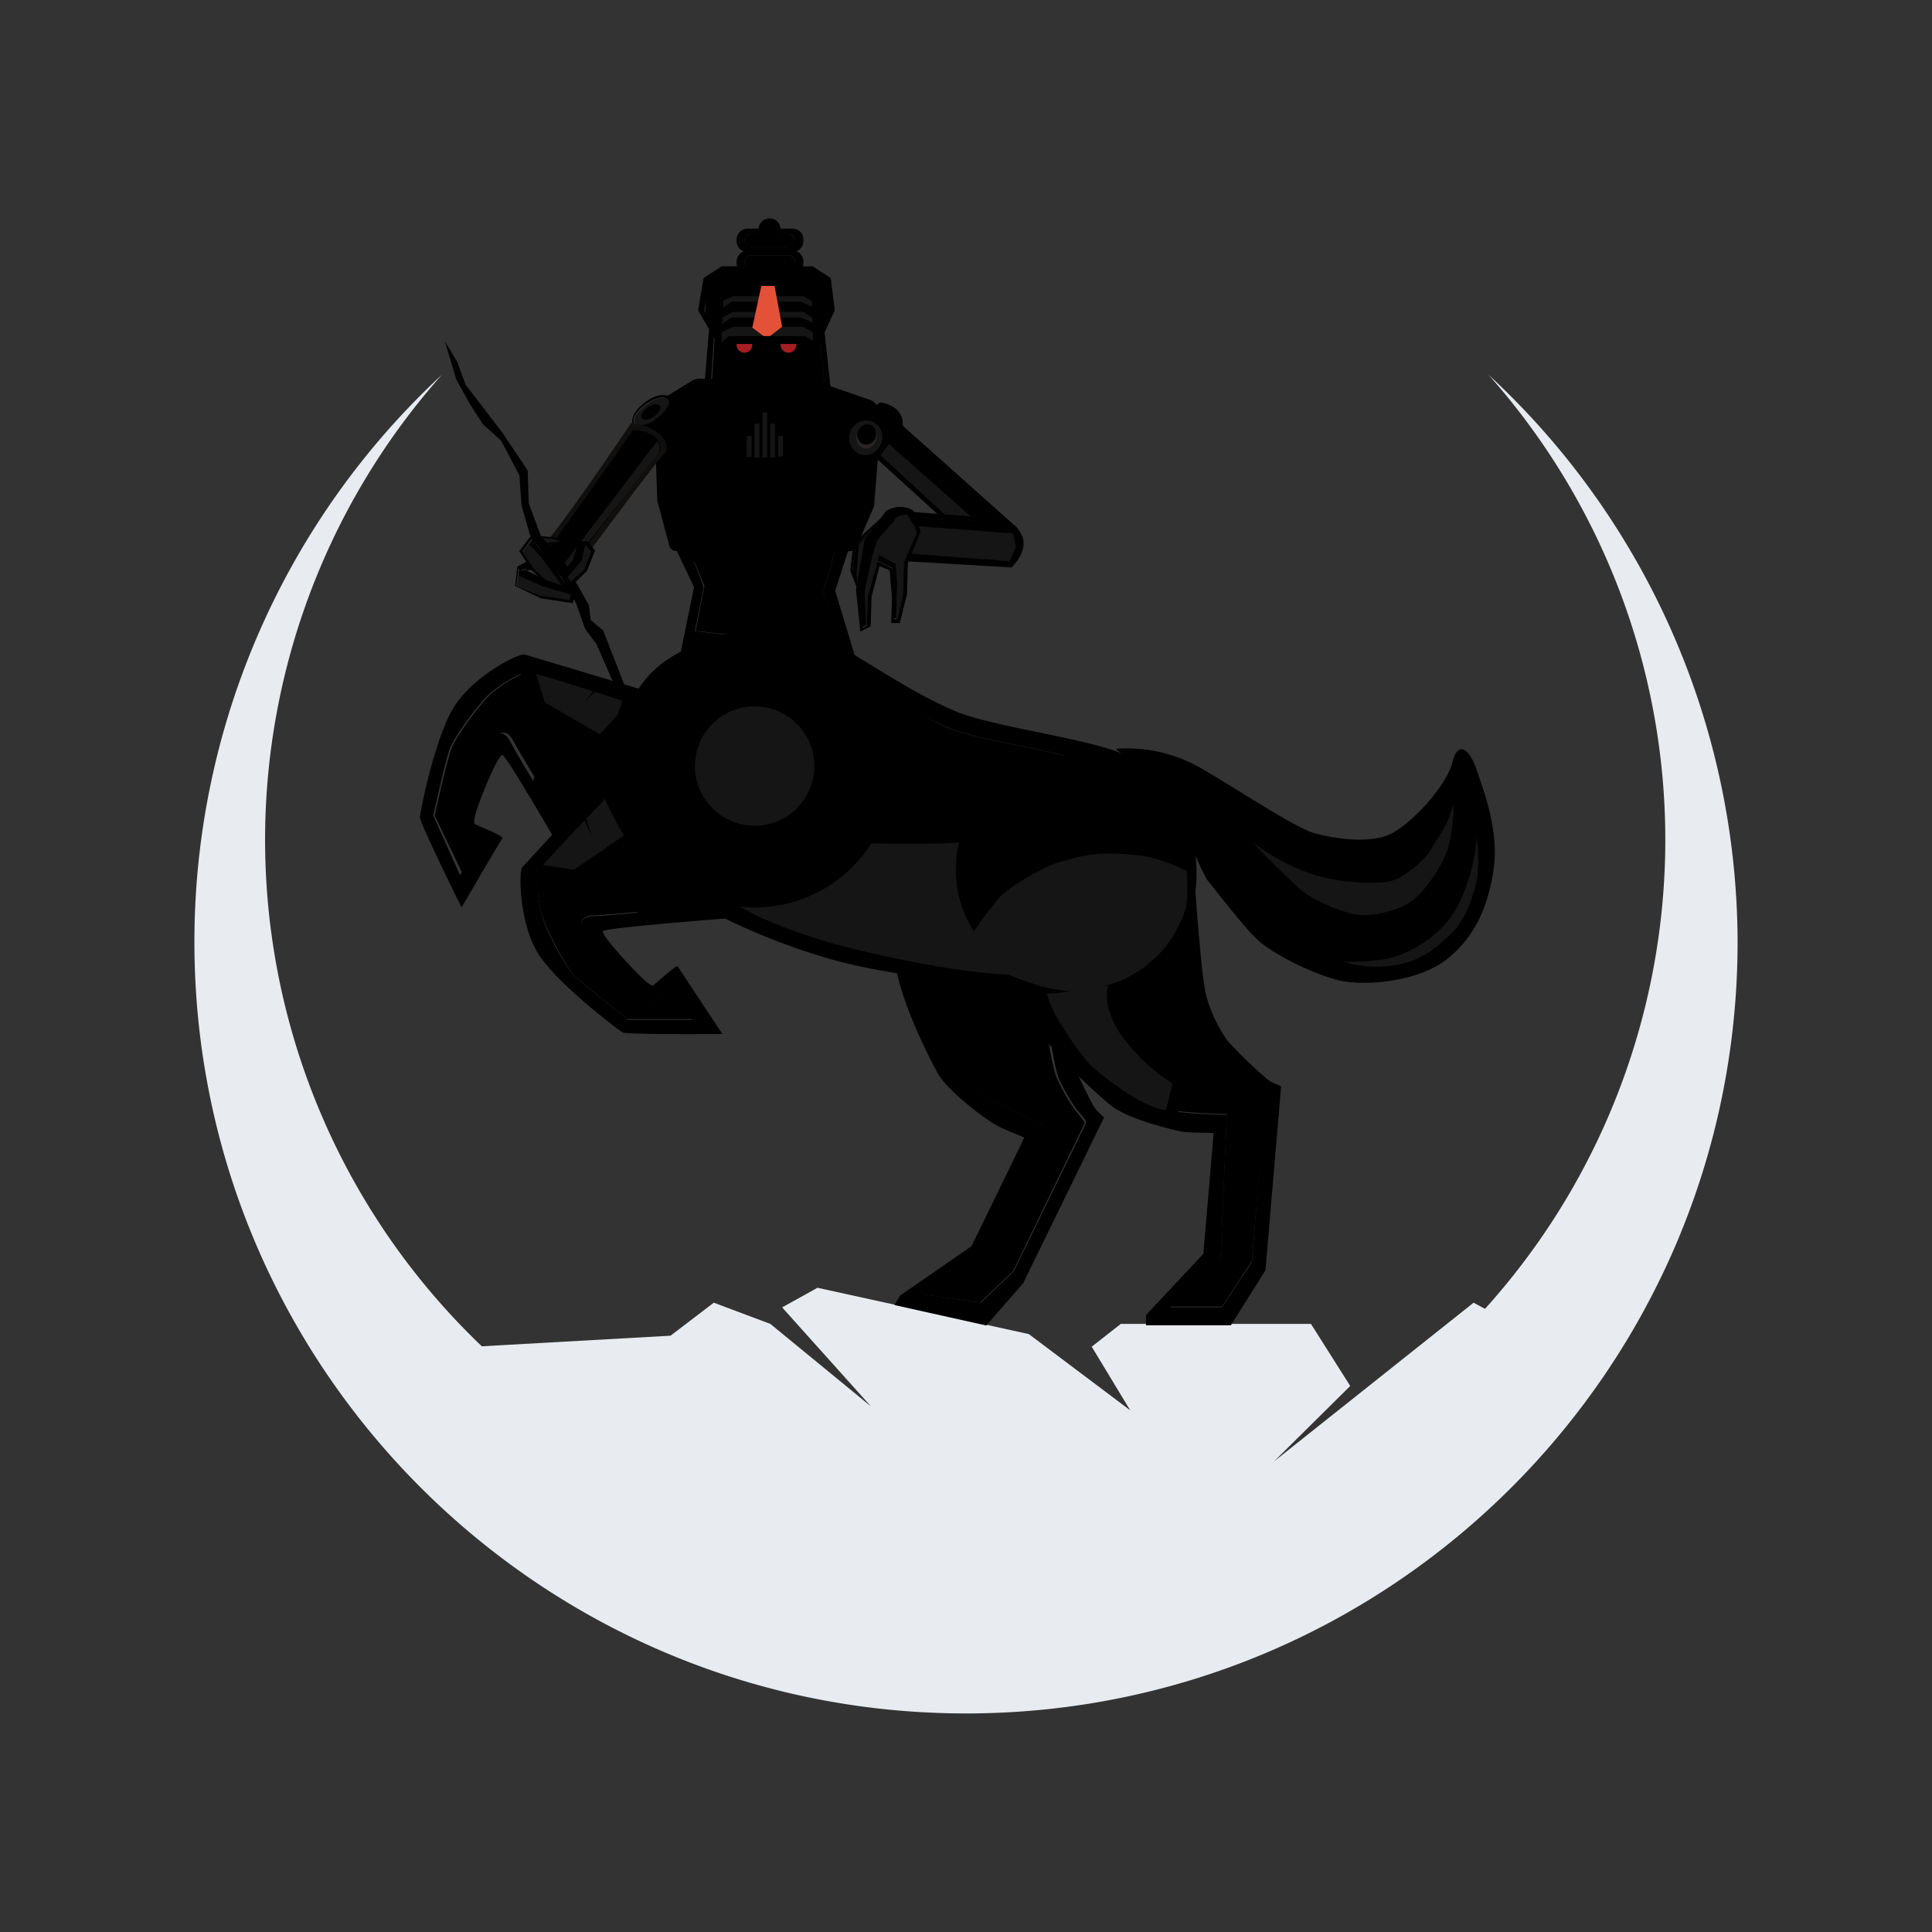 <svg id="Layer_1" data-name="Layer 1" xmlns="http://www.w3.org/2000/svg" viewBox="0 0 400 400"><rect x="0" y="0" width="400" height="400" fill="#333333" stroke="none"/><defs><style>.cls-1{fill:#e8ecf0;}.cls-2{fill:#151515;}.cls-3{fill:#282625;}.cls-4{fill:#100f0e;}.cls-5{fill:none;stroke:#151515;stroke-miterlimit:10;}.cls-6{fill:#e35139;}.cls-7{fill:#a51e22;}</style></defs><g id="Layer_3" data-name="Layer 3"><g id="LOGO"><g id="CIRCLE_MOON" data-name="CIRCLE MOON"><polygon class="cls-1" points="226.03 278.82 232.05 274.1 271.42 274.1 279.55 286.95 263.77 302.57 305.09 269.71 328.84 282.56 280.04 324.53 214.97 332.01 158.03 328.43 89.54 279.31 138.83 276.54 147.78 269.71 159.49 274.1 180.32 291.18 161.93 270.68 169.25 266.62 213.01 276.21 234 291.99 226.03 278.82"/><path class="cls-1" d="M308.18,77.59a144.95,144.95,0,1,1-216.69,0A160.1,160.1,0,0,0,40.25,195c0,88.17,71.58,159.75,159.75,159.75S359.75,283.21,359.75,195A160.35,160.35,0,0,0,308.18,77.59Z"/></g><g id="Centaur"><g id="Body"><path d="M136.53,91.09l.72,10.73a2.36,2.36,0,0,0,.14,1l2,6.83a1.56,1.56,0,0,0,2.59,1c4.17-3.42,14.25-12,17-12,2.59,0,11.66,9.11,15.4,12.53a1.84,1.84,0,0,0,2.88-.65l2.88-6.67a2.68,2.68,0,0,0,.29-1.47V86.7c0-1-1.15-2.12-1.87-2.61l-8.64-2.93a2.23,2.23,0,0,0-1-.16l-22.75-.65a1.56,1.56,0,0,0-1.15.33l-7.2,4.06a2.9,2.9,0,0,0-1.44,2.44Z"/><polygon points="136.09 93.85 139.95 98.73 148.11 96.78 154.78 96.29 171.84 96.62 176.59 98.73 181.78 94.02 181.04 102.15 177.63 110.45 176.59 112.4 173.18 109.63 159.83 99.55 156.86 99.55 139.95 112.72 138.47 110.94 136.69 102.8 136.09 93.85"/><path d="M147.32,91.25s.72,3.58,3.46,4.88a20.83,20.83,0,0,0,8.06,2.12c3.31,0,11.23-2.28,12.53-3.91.43-.49,1-3.9-.14-4.39a9.75,9.75,0,0,0-2.16,0c-3.46.32-20.16,2.28-21.75,1.3"/><path d="M180.15,82.79l-9.93-3.41a1.6,1.6,0,0,0-.87-.17l-24.62-.81a3.82,3.82,0,0,0-1.29.32l-6.34,3.91a3.25,3.25,0,0,0-1.44,2.76v6.19l.43,12a1,1,0,0,0,.15.65l2.3,8.63a1.47,1.47,0,0,0,2.45.81c4.17-3.74,14.54-13,17.56-13s12.53,9.27,16.28,13a1.58,1.58,0,0,0,2.59-.65l3.31-7.65a3.36,3.36,0,0,0,.29-1.14l1-12.68v-6A2.91,2.91,0,0,0,180.15,82.79Zm-.29,8.14v11.38a17.42,17.42,0,0,1-.57,2.61l-2,4.71a1.82,1.82,0,0,1-2.88.65c-3.74-3.41-12.81-11.71-15.55-11.71-2.59,0-12.52,7.81-16.7,11.23a1.56,1.56,0,0,1-2.59-1L137.82,103a2.34,2.34,0,0,1-.14-1l-.58-11.23-.29-4.06c0-1.14,1.88-2.28,2.74-2.77l5.18-2.77a3.91,3.91,0,0,1,1.44-.32l23,.65c.29,0,.72.16,1,.16l8.92,3.58c.87.33.58,1.14.58,2.12Z"/><polygon points="142.63 113.54 145.84 121.35 144.01 130.62 174.44 134.03 170.47 122.65 173.37 112.24 158.84 101.34 142.63 113.54"/><path d="M141.56,113.37l1.83,3.26s14.38-13.83,15.45-13c1.07,1,14.53,10.9,14.53,11.39s1.23-3.09,1.23-3.09-12.39-11.71-15.45-11.39C156.24,101,141.56,113.37,141.56,113.37Z"/><path d="M177.2,136.47l-4.28-14.15,3.67-11.39-17.75-13-19.42,14.64,4.28,9-2.91,14.13Zm-34.57-22.93,16.21-12,14.53,10.74-2.9,10.41,3.82,11.55-30.44-3.58,1.84-9.11Z"/></g><g id="Horse_body" data-name="Horse body"><g id="Leg_Back_2" data-name="Leg Back 2"><path id="Leg_Back_Color" data-name="Leg Back Color" d="M191.22,188s-1.31,8.79-.82,12.69,2.12,10.41,3.26,12.69c1.13,2.44,6,10.41,9.59,13s12.69,6.35,12.69,6.35l-12.52,27-13.18,8.14,12.69,1.79,6.83-6.51s14.64-30.26,14.8-30.58-1.95-2.61-2.44-3.42a38.57,38.57,0,0,1-3.41-6.18c-.82-2.28-2.44-9.92-1.79-13.34.49-3.42,5.53-19.52,7-23.26C225.54,182.67,191.22,188,191.22,188Z"/><path id="Dark_Shadow" data-name="Dark Shadow" d="M188.61,194.88a70.62,70.62,0,0,0,1.63,8.13l.65,1.63s7.81,4.06,13.83,4.23,13.17-2.77,14.48-3.42c.81-1.95,4.39-14.15,4.39-14.15S214.15,198.13,188.61,194.88Z"/><path id="Leg_Back_Stroke" data-name="Leg Back Stroke" d="M226.52,229.2a89.08,89.08,0,0,1-4.88-10.41,31,31,0,0,1-.82-9.6,73.33,73.33,0,0,1,2.93-11.87c1.3-4.88,4.88-16.43,4.88-16.43l-41.16,3.25s-.16,1.63-2.11,9.6,6.67,24.56,8.78,28.47c2.28,3.9,9.44,9.11,11.55,10.41s6.35,2.76,6.35,2.92S201.14,258,201.14,258l-14.8,10.25-1.14,1.95,19,4.23,7.65-8.78,16.75-34.32A11,11,0,0,1,226.52,229.2Zm-16.6,34-6.83,6.51-12.36-1.79,12.85-8.14,12.52-27s-9.1-3.74-12.68-6.35-8.46-10.57-9.6-13a57.38,57.38,0,0,1-3.26-12.69c-.48-3.9.82-12.69.82-12.69s34.32-5.37,32.86-1.79-6.51,19.69-7,23.27c-.48,3.41,1.14,11.06,1.79,13.34a39.39,39.39,0,0,0,3.42,6.18c.49.81,2.6,2.93,2.44,3.41C224.56,233.1,209.92,263.2,209.92,263.2Z"/></g><g id="Leg_Back_1" data-name="Leg Back 1"><path id="Leg_Back_Color-2" data-name="Leg Back Color" d="M214.64,197.8s2,8.63,3.91,12.2c1.95,3.42,5.69,8.95,7.64,10.74s9.44,7.65,13.67,8.62c4.39,1.14,14.15,1.3,14.15,1.3l-1.3,29.77L242.3,270.52H253l6.18-9.44S262,227.57,262,227.25s-2.77-1.79-3.42-2.44a67.19,67.19,0,0,1-5.36-4.56c-1.63-1.79-5.86-8.46-6.51-11.87-.82-3.42-1.79-20.34-1.79-24.24S214.64,197.8,214.64,197.8Z"/><path id="Dark_Shadow-2" data-name="Dark Shadow" d="M214.64,205.12a80.79,80.79,0,0,0,4.39,7l1.14,1.3s8.79,1,14.48-1,11.22-7.32,12.2-8.45c0-2.12-1-14.81-1-14.81S239.69,198.94,214.64,205.12Z"/><polygon id="Color" class="cls-2" points="215.94 205.78 229.61 205.12 239.37 220.74 243.27 223.51 241.16 230.5 231.88 226.76 218.87 213.42 215.94 205.78"/><polygon id="Color_Shadow" data-name="Color Shadow" class="cls-2" points="215.45 206.1 218.71 213.75 233.02 212.61 230.26 203.99 215.45 206.1"/><path id="Leg_Stroke" data-name="Leg Stroke" d="M232.05,204.64s.65,4.55,2.6,7.15a69.14,69.14,0,0,0,6.51,6.84c1.14,1,4.55,3.25,4.55,3.25l-2.44,11.71-2.6-.81,2.11-8.46a37.91,37.91,0,0,1-6.34-5c-2.44-2.61-6.18-6.18-7.16-11.72C228.47,201.55,231.88,204,232.05,204.64Z"/><path id="Leg_Back_Stroke-2" data-name="Leg Back Stroke" d="M262.47,223.51a92.37,92.37,0,0,1-8.3-8,30.56,30.56,0,0,1-4.23-8.63c-.81-2.76-1.14-7.15-1.63-12.2s-1.3-17.08-1.3-17.08l-37.25,17.9s.33,1.62,1.46,9.76,15,20.49,18.55,23.42c3.42,2.93,12.2,5,14.48,5.53,2.44.49,7,.17,7,.49s-2.11,24.89-2.11,24.89l-11.88,12.69v2.11h17.57L262,263,265.23,225C265.23,224.65,263.61,224.48,262.47,223.51Zm-3.26,37.74L253,270.68H242.3l10.41-10.08,1.3-29.77s-9.92-.17-14.15-1.3c-4.4-1.14-11.72-6.84-13.67-8.63s-5.69-7.15-7.64-10.73c-2-3.42-3.91-12.2-3.91-12.2s30.1-17.41,30.1-13.51,1.13,20.83,1.79,24.24c.81,3.42,5,9.93,6.5,11.88a34.41,34.41,0,0,0,5.37,4.55c.81.49,3.42,2,3.42,2.44S259.21,261.25,259.21,261.25Z"/></g><g id="Front_Leg_1" data-name="Front Leg 1"><path id="Front_Leg_1_Color" data-name="Front Leg 1 Color" d="M127.77,144.61s-17.24-5.53-18.22-5.53-4.72,1.95-7.32,4.06-7.81,9.28-8.78,11.88S90,168.85,90,168.85l5.86,12.2,4.06-6.83-5.69-2.44s7.16-17.41,7.65-18.55,2.76-2.93,4.39.16,13.5,22.45,13.5,22.45l3.09-11.71,6.67-19.2Z"/><polygon id="Color-2" data-name="Color" class="cls-2" points="109.88 137.94 112.32 146.07 126.31 153.72 131.68 145.42 109.88 137.94"/><path id="Dark_Shadow-3" data-name="Dark Shadow" d="M124,141.84s-12.36,13.34-13.83,20.66c1.79,3.58,9.76,13.83,9.76,13.83l12.69-29.93Z"/><polygon id="Color_Shadow-2" data-name="Color Shadow" class="cls-2" points="124.03 142.49 116.71 149.16 123.38 152.91 131.03 144.61 124.03 142.49"/><polygon id="Stroke" points="125.66 152.91 112.81 145.42 110.53 138.1 107.6 138.75 109.39 146.89 124.19 156.16 125.66 152.91"/><path id="Front_Left_stroke" data-name="Front Left stroke" d="M98.33,170.64c-.49-.33.32-2.93.81-4.23.49-1.47,3.9-10.09,4.88-10.09s17.57,29.12,17.57,29.12l10.9-42.78s-22.78-6.84-23.91-7.16-10.9,4.55-14.81,11.22-6.83,21.64-6.83,22.45c-.16,1,8.62,18.71,8.62,18.71s8.14-14,8.46-14.31C104.35,173.08,99,171,98.33,170.64Zm-8.62-1.79s2.44-11.23,3.41-13.83,6.18-9.76,8.79-11.88,6.34-4.06,7.32-4.06,18.22,5.53,18.22,5.53l1.46.49-6.67,19.19L119.15,176s-11.88-19.2-13.5-22.45-3.91-1.31-4.39-.17-7.65,18.55-7.65,18.55l5.69,2.44-4.06,6.83Z"/></g><g id="Front_Leg_1-2" data-name="Front Leg 1"><path id="Front_Leg_1_Color-2" data-name="Front Leg 1 Color" d="M124.52,166.24s-12.53,13.18-13,14c-.48,1-.32,5.21.49,8.46s4.88,11.07,6.83,13.18c2,1.95,11.07,9.11,11.07,9.11h13.5L139,204.31l-4.72,4.07s-12.53-14-13.34-15-1.46-3.9,2.11-3.9,26-2.44,26-2.44L140,179.26l-14.31-14.32Z"/><polygon id="Color-3" data-name="Color" class="cls-2" points="110.85 179.42 119.15 180.72 132.16 171.45 127.12 162.99 110.85 179.42"/><path id="Dark_Shadow_1" data-name="Dark Shadow 1" d="M120.45,168.36S127,185.28,133,189.83c4.06,0,16.75-2.76,16.75-2.76l-21.47-24.4Z"/><polygon id="Color_Shadow-3" data-name="Color Shadow" class="cls-2" points="121.1 168.69 124.03 178.12 130.21 173.89 125.98 163.32 121.1 168.69"/><polygon id="Stroke-2" data-name="Stroke" points="131.19 171.61 118.83 180.07 111.34 178.93 110.69 181.86 118.66 183.81 133.47 174.54 131.19 171.61"/><path id="Front_Left_stroke-2" data-name="Front Left stroke" d="M135.25,204c-.48.32-2.44-1.63-3.41-2.61s-7.48-7.81-7-8.62,33.84-3.25,33.84-3.25L125,161.2s-16.11,17.57-16.92,18.38c-.65.82-.65,11.88,3.58,18.22s16.43,15.46,17.24,15.95,20.66.32,20.66.32l-9.27-14C140,199.76,135.74,203.66,135.25,204Zm-5.36,7s-9.11-7.16-11.07-9.11S112.64,192,112,188.69a23.19,23.19,0,0,1-.49-8.46c.49-1,13-14,13-14l1-1.13,14.32,14.31,9.11,7.81s-22.61,2.44-26,2.44-2.93,2.93-2.11,3.9,13.34,15,13.34,15l4.71-4.07,4.4,6.67H129.89Z"/></g><g id="Body-2" data-name="Body"><path id="Body-3" data-name="Body" d="M210.9,201.87c-10.74-.16-24.73-3.09-35.46-5.69-10.42-2.61-22.78-7.49-31.24-13.34-4.23-2.93-7.32-5.05-12.69-12.37a19.37,19.37,0,0,1-3.09-16.91l3.09-9.11c3.74-10.58,23.27-16.27,33.84-12.53,9.27,4.88,22,15,30.75,18.71,6,2.6,21.63,4.55,28.79,7.16,1.3.48,10.57,2.44,15.78,8.78,3.74,4.72,5.2,13,4.23,18.06-.33,2-4.23,8.62-6.51,10.57C235.3,197.64,224.24,201.87,210.9,201.87Z"/><path id="Body_Light_Shadow" data-name="Body Light Shadow" class="cls-2" d="M161.45,174.05s34,1.47,39.69,0,13.66.17,19.19,4.07c5.54,3.74,5,22.77,0,23.26s-12.68,2.28-26.19-.65-30.9-6.51-36.11-9.92S150.71,171.78,161.45,174.05Z"/><path id="Body_Dark_Shadow" data-name="Body Dark Shadow" class="cls-2" d="M161,180.07s12.85,7,17.57,8.46a67.82,67.82,0,0,0,21.8,2.28c7.15-.65,11.38,2.28,11.38,2.28s.82,9.27-2.27,9.11c-3.26-.17-30.59-4.07-30.59-4.07l-18.06-6.35-9.27-4.88C151.69,186.9,156.57,177.79,161,180.07Z"/><path id="Body_Stroke" data-name="Body Stroke" d="M244.9,167.87a23.87,23.87,0,0,0-13.5-12.2c-8.3-3.09-26.52-5.37-33.68-8.46-10.25-4.39-18.87-10.9-29.6-16.75-12.37-4.4-34.49,6.5-36.61,13.66l-4.71,6c0,.16,0,.16-.17.33-2.11,8.13-3.41,10.89-.81,16.26,4.07,8.62,9.92,15.46,11.39,16.27a134.82,134.82,0,0,0,36.6,16.11c12.36,3.09,29.77,5.2,42.3,4.55,14.8-.81,25.54-6.51,28.46-11.06a16.24,16.24,0,0,0,2.77-6.83A31.22,31.22,0,0,0,244.9,167.87Zm.16,16.76c-.32,2-4.23,8.62-6.51,10.57-3.25,2.6-14.31,6.83-27.49,6.67-10.73-.16-24.72-3.09-35.46-5.69-10.41-2.61-22.78-7.49-31.24-13.34-4.22-2.93-7.32-5.05-12.68-12.37a19.37,19.37,0,0,1-3.09-16.91l6.18-8.79c3.74-10.57,20.82-13.83,31.39-9.92,9.28,4.88,21.48,12,30.1,15.78,6,2.6,21.63,4.55,28.79,7.16,1.3.48,10.58,2.44,15.78,8.78C244.57,171.12,246,179.58,245.06,184.63Z"/></g><g id="Front_Disc" data-name="Front Disc"><circle id="Front_Large_Disc_Color" data-name="Front Large Disc Color" cx="156.24" cy="159.25" r="28.63"/><circle id="Front_Small_Disc_Color" data-name="Front Small Disc Color" class="cls-2" cx="156.24" cy="158.6" r="12.36"/></g><g id="Back_Disc" data-name="Back Disc"><circle id="Back_Large_Disc_Color" data-name="Back Large Disc Color" cx="221.64" cy="180.07" r="23.75"/><circle id="Back_Small_Disc" data-name="Back Small Disc" cx="221.64" cy="180.07" r="10.9"/><path id="Dark_Shadow-4" data-name="Dark Shadow" class="cls-2" d="M201.14,193.57a85.07,85.07,0,0,1,6-8c2-1.95,8.62-6.18,13-7.32s6.83-2.11,15.62-1.14a29.6,29.6,0,0,1,9.92,3.26,39,39,0,0,1,0,6.67c-.32,3.09-4.06,9.27-6.5,11.22a22.84,22.84,0,0,1-8.79,5.37c-3.42,1-5.37,2-8.95,1.63s-11.06-2.28-13.82-4.23A28.47,28.47,0,0,1,201.14,193.57Z"/><path id="White_Highlight" data-name="White Highlight" class="cls-2" d="M206.83,198.62s5.37,3.25,10.25,3.58a40.45,40.45,0,0,0,12-1.47c2.28-.81,7.48-3.74,8.95-5.53a32.77,32.77,0,0,0,4.06-5c.82-1.3,3.42-7.65,3.42-7.65a20.86,20.86,0,0,1-1,7.65,18.19,18.19,0,0,1-5.36,8,30.74,30.74,0,0,1-9.77,5.69,22.68,22.68,0,0,1-9.92,1A18.72,18.72,0,0,1,206.83,198.62Z"/></g><g id="Tail"><path d="M231.07,155.18a30.9,30.9,0,0,1,17.9,4.23c9.27,5.37,19.19,12.2,23.42,13.34s11.39,2.12,15.62,0,11.39-9.92,12.69-14.8c1.14-4.88,3.58-2.28,5,1.62,1.3,3.91,4.39,11.55,3.42,19.69s-3.58,14.64-9.6,19.36-17.57,5.85-23.43,4.06-12.69-5.36-15.61-8-9.6-11.38-10.42-12.36-4.06-8.62-5-10.41A40,40,0,0,0,231.07,155.18Z"/><path id="Tail_Stroke" data-name="Tail Stroke" d="M305.74,159.41c-1.3-3.9-3.74-6.5-5-1.62-1.14,4.88-8.46,12.68-12.69,14.8s-11.23,1.14-15.62,0c-4.23-1.14-14.31-8-23.42-13.34a30.9,30.9,0,0,0-17.9-4.23c9.11,6.18,13.18,15,14.15,16.59,1,1.79,4.23,9.44,5.05,10.41s7.32,9.76,10.41,12.37c2.93,2.6,9.6,6,15.62,8,5.85,1.95,17.56.65,23.42-4.07s8.62-11.22,9.6-19.36C310.13,171,307,163.32,305.74,159.41Zm-65.07,0a70.23,70.23,0,0,1,15.45,8.3,56.29,56.29,0,0,0,14.16,7.81,25.12,25.12,0,0,0,10.24,1.79,22,22,0,0,0,13-4.07c4.07-2.93,7.48-9.11,7.48-9.11a40,40,0,0,1,0,8,28.63,28.63,0,0,1-3.74,9.44c-1.79,2.92-5.86,7.64-11.87,8.13s-11.39,0-17.57-5.86-8.63-8.78-11.23-10.73-8-4.4-9.43-5.7A45.69,45.69,0,0,1,240.67,159.41Zm65.07,20.66c-1,4.23-3.25,11.71-8.13,15.29s-9.28,5.86-19.69,3.75-15-7.49-17.08-9.44-5.86-7.32-7.16-9.27a77,77,0,0,0-5.37-7.81,15.79,15.79,0,0,1,4.23,1.95c2.28,1.47,5.37,5,7,6.83s5.53,5.86,8,7.32a38,38,0,0,0,11.23,4.72c4.22.81,9.27,0,11.38-1.14s7.49-3.41,10.41-9.11c2.77-5.53,4.4-11.87,4.4-14S306.72,176,305.74,180.07Z"/><path id="Tail_Pink" data-name="Tail Pink" d="M240.67,159.41a70.23,70.23,0,0,1,15.45,8.3,56.29,56.29,0,0,0,14.16,7.81,25.12,25.12,0,0,0,10.24,1.79,22,22,0,0,0,13-4.07c4.07-2.93,7.48-9.11,7.48-9.11a40,40,0,0,1,0,8,28.63,28.63,0,0,1-3.74,9.44c-1.79,2.92-5.86,7.64-11.87,8.13-6.19.49-11.39,0-17.57-5.86s-8.63-8.78-11.23-10.73-8-4.4-9.43-5.7A40.42,40.42,0,0,1,240.67,159.41Z"/><path id="Tail_Pink_Shadow" data-name="Tail Pink Shadow" class="cls-2" d="M259.54,174.54a44.92,44.92,0,0,0,10.09,5.69c6.5,2.77,16.1,2.93,18.54,2.12,2.44-.65,6.83-4.23,8.13-6.51s2.44-3.9,3.26-5.53c.65-1.63,1.46-3.9,1.46-3.9s-.16,6.5-1.46,9.92-4.72,8.46-7.32,10.25-8.14,3.58-12.37,2.6c-4.23-1.14-8.78-3.25-11.22-5.53S261,176.33,259.54,174.54Z"/><path id="Tail_Grey" data-name="Tail Grey" d="M248.31,172.75a15.79,15.79,0,0,1,4.23,1.95c2.28,1.47,5.37,5.05,7,6.84s5.53,5.85,8,7.32,7,3.9,11.23,4.71,9.27,0,11.38-1.13,7.49-3.42,10.41-9.11,4.4-11.88,4.4-14,1.95,6.67,1,10.89-3.25,11.72-8.13,15.3c-5,3.58-9.27,5.85-19.69,3.74-10.41-2-15-7.49-17.08-9.44a88.8,88.8,0,0,1-7.15-9.27C252.54,178.61,250.59,175.68,248.31,172.75Z"/><path id="Tail_White_Highlight" data-name="Tail White Highlight" class="cls-2" d="M278.25,199.11a47.38,47.38,0,0,0,9.27-.66,24.37,24.37,0,0,0,11.71-7.15c3.26-3.58,4.56-8.46,5.37-11.07a40.4,40.4,0,0,0,1.14-7,39.24,39.24,0,0,1,.16,8.3c-.49,2.44-1.95,8.46-5.37,11.71s-6.18,5.53-11.22,6.51A23,23,0,0,1,278.25,199.11Z"/></g></g><g id="Lt_Hand" data-name="Lt Hand"><g id="Shoulder"><path d="M176.83,87.46l5.38-4.12s5.3.46,4.63,5.36c-1.11.84-5.15,5-5.15,5Z"/><path d="M180.47,86.72a4.24,4.24,0,1,0,2.47,5.2A4.13,4.13,0,0,0,180.47,86.72Zm-2.32,7.45a3.58,3.58,0,0,1-2.2-4.43,3.48,3.48,0,0,1,4.33-2.4,3.58,3.58,0,0,1-2.13,6.83Z"/><ellipse class="cls-2" cx="179.26" cy="90.6" rx="3.58" ry="3.42" transform="translate(39.47 234.83) rotate(-72.71)"/><ellipse class="cls-3" cx="179.47" cy="90.49" rx="2.44" ry="2.11" transform="translate(39.71 234.94) rotate(-72.71)"/><ellipse cx="179.46" cy="89.98" rx="2.11" ry="1.95" transform="translate(40.2 234.57) rotate(-72.71)"/></g><g id="Arm"><polygon points="186.04 89.3 182.24 94.25 205.48 115.63 209.41 109.7 186.04 89.3"/><polygon class="cls-2" points="184.01 91.91 207.45 112.66 205.48 115.63 182.24 94.25 184.01 91.91"/><path d="M186.37,87.7l-5.54,6.62,25.06,22.8,4.83-7.7Zm19.11,27.93L182.24,94.25,186,89.46l23.42,20.24Z"/></g></g><g id="Lt_Hand-2" data-name="Lt Hand"><g id="Shoulder-2" data-name="Shoulder"><path d="M176.83,87.46l5.38-4.12s5.3.46,4.63,5.36c-1.11.84-5.15,5-5.15,5Z"/><path d="M180.47,86.72a4.24,4.24,0,1,0,2.47,5.2A4.13,4.13,0,0,0,180.47,86.72Zm-2.32,7.45a3.58,3.58,0,0,1-2.2-4.43,3.48,3.48,0,0,1,4.33-2.4,3.58,3.58,0,0,1-2.13,6.83Z"/><ellipse class="cls-2" cx="179.26" cy="90.6" rx="3.58" ry="3.42" transform="translate(39.47 234.83) rotate(-72.71)"/><ellipse class="cls-3" cx="179.47" cy="90.49" rx="2.44" ry="2.11" transform="translate(39.71 234.94) rotate(-72.71)"/><ellipse cx="179.46" cy="89.98" rx="2.11" ry="1.95" transform="translate(40.2 234.57) rotate(-72.71)"/></g><g id="Arm-2" data-name="Arm"><polygon points="186.04 89.3 182.24 94.25 205.48 115.63 209.41 109.7 186.04 89.3"/><polygon class="cls-2" points="184.01 91.91 207.45 112.66 205.48 115.63 182.24 94.25 184.01 91.91"/><path d="M186.37,87.7l-5.54,6.62,25.06,22.8,4.83-7.7Zm19.11,27.93L182.24,94.25,186,89.46l23.42,20.24Z"/></g><g id="Wrist"><path d="M184.75,106.87l-.7.86,2.49,6.7,22.65,1.76s3.67-4-1.23-8.08C206.16,108.06,184.75,106.87,184.75,106.87Z"/><polygon class="cls-2" points="184.54 108.52 209.75 110.45 210.37 113.19 209.04 116.2 186.4 114.44 186.33 110.86 184.54 108.52"/><path d="M208.07,107.45l-24.15-1.83-1.4,1.71,3.22,8.77,23.68,1.38S215.84,111.72,208.07,107.45Zm1,8.75-22.65-1.76-2.49-6.7.7-.86s21.41,1.19,23.06,1.25C212.71,112.23,209,116.2,209,116.2Z"/></g><g id="Finger"><g id="Thumb"><polygon points="182.02 108.41 177.17 112.82 176.53 118.17 177.58 120.97 182.16 109.06 182.02 108.41"/><polygon class="cls-2" points="180.35 109.99 177.83 112.68 177.31 119.01 177.58 120.97 179.13 112.56 180.35 109.99"/><path d="M182.38,107.28l-5.69,5.2-.65,5.68,1.66,4.28,5.3-14ZM177.58,121l-1.05-3,.64-5.19,4.86-4.57.14.65Z"/></g><path d="M184.2,106.36l-4.57,5.72L178,122.29l.43,7.66,1-.62.17-5.86,2-7.42,3.21,1.56.32,5.87L185,128l.81,0,1.13-5.17.2-6.51,2.63-6.59-1.34-4C188.44,106.16,186,105,184.2,106.36Z"/><path class="cls-2" d="M185.13,107.85l-3.53,4-.73,2.42,4.33,2.41,2-.27,2.63-6.59-2-3.32C187.77,106.63,185.33,106.55,185.13,107.85Z"/><polygon class="cls-2" points="181.37 113.92 180.7 114.72 179.01 122.32 179.28 129.49 179.78 129.18 179.97 122.67 181.99 115.08 181.37 113.92"/><polygon class="cls-2" points="185.37 116.32 185.73 120.56 185.5 128.37 185.98 128.54 187.29 122.72 187.49 116.06 185.37 116.32"/><path d="M189.1,105.69a5.42,5.42,0,0,0-5.7.16L179,111.74l-1.77,10.36.89,8.65,2.14-1.07.19-6.18,1.65-6.3,2.09.88.48,5.71-.15,5.2,1.78,0,1.48-6,.19-6.34L190.6,110Zm-1.95,10.85L187,123l-1.13,5.18-.81,0,.13-4.55-.31-5.87-3.21-1.56-2,7.43-.17,5.85-1,.62-.42-7.66,1.6-10.2,4.56-5.73c1.84-1.41,4.24-.2,4.24-.2l1.35,4Z"/></g></g><g id="Rt_Hand" data-name="Rt Hand"><g id="Arm-3" data-name="Arm"><path d="M130.93,87.91l2.71,8.55,5.2-1.68,3.5-10.48-3.43-1.92a2.2,2.2,0,0,1,0,1.64,7.4,7.4,0,0,1-2,2.6,12.34,12.34,0,0,1-3.24,1.68A5.3,5.3,0,0,1,130.93,87.91Z"/><ellipse id="Elbow_Grey" data-name="Elbow Grey" class="cls-2" cx="134.93" cy="85.16" rx="4.23" ry="1.79" transform="translate(-24.43 92.97) rotate(-35.06)"/><ellipse id="Elbow_joint" data-name="Elbow joint" cx="134.76" cy="85.28" rx="2.28" ry="1.14" transform="translate(-24.54 92.89) rotate(-35.06)"/><path id="ElbowStroke" d="M138.75,82.37c-.73-1-3-.75-5.13.87-2.09,1.45-3.25,3.64-2.52,4.68s3,.75,5.13-.87C138.48,85.61,139.48,83.41,138.75,82.37Zm-2.82,4.33c-1.9,1.31-4.07,1.78-4.64.91s.54-2.56,2.46-4c1.91-1.31,4.07-1.78,4.65-.92S137.85,85.23,135.93,86.7Z"/><path d="M130.89,88.61s-17.48,25.13-18.5,25.7,3,7.27,6.45,2.83S136.29,94.29,136.48,94s.83-.25.9-1.06S135.65,88.36,130.89,88.61Z"/><path class="cls-4" d="M130.65,87.61s-16.07,24-19.4,26.6c-3.49,2.65,4.72,7.91,8.39,3.16s16.78-22.74,18-23.45C138.65,93.35,138.4,88.6,130.65,87.61Zm5.52,6.18c-.36.3-14,18.25-17.45,22.85-3.48,4.44-6.9-1.4-6-2.14,1-.57,18.31-25.39,18.31-25.39,4.74-.08,5.81,2.78,5.74,3.59S136.5,93.66,136.17,93.79Z"/><path class="cls-2" d="M136.05,91.34,116.57,117l.73,1,19-24.18A2.12,2.12,0,0,0,136.05,91.34Z"/></g><g id="Fingers_Right" data-name="Fingers Right"><g id="Top_Part" data-name="Top Part"><polygon points="111.01 111.25 112.2 112.66 113.36 112.43 116.79 112.4 114.58 111.56 111.01 111.25"/><polygon class="cls-2" points="112.12 111.67 111.84 111.16 114.58 111.56 116.66 112.06 113.04 112.41 112.12 111.67"/><path d="M114.77,111.25l-4.7-.4,2.09,2.3,1.5-.37h3.75l0-.49Zm-1.41,1.18-1.16.23L111,111.25l3.57.31,2,.82Z"/></g><polygon points="103.89 89.42 109.25 97.39 109.48 104.27 112.01 111.01 116.94 116.49 121.91 125.24 122.3 128.37 124.89 130.55 131.86 148.45 136.69 155.06 141.91 164.65 140.22 165.32 137.58 159.87 135.62 156.11 130.48 149.31 123.5 133.37 121.16 130.24 119.31 125.02 115.07 117.31 109.74 110.82 107.98 104.63 107.53 98.39 103.73 91.21 99.94 87.78 97.49 83.98 94.51 78.67 92.09 70.63 94.67 74.93 96.39 79.65 103.89 89.42"/><g id="Finger_1" data-name="Finger 1"><polygon points="110.15 111.83 108.32 114.13 110.46 117.74 116.06 122.95 117.35 121.26 112.98 115.01 110.15 111.83"/><polygon class="cls-2" points="109.43 112.59 112.13 115.43 116.66 121.69 113.04 120.08 110.46 117.74 108.32 114.13 109.43 112.59"/><path d="M113.49,114.73l-3.41-4-2.57,3.38,2.6,4,5.91,5.4,2-2.28Zm2.57,8.22-5.6-5.21-2.3-3.63,1.84-2.45,3,3.19,4.37,6.25Z"/></g><g id="Finger_2" data-name="Finger 2"><polygon points="108.73 116.94 107.53 117.65 107.07 121.2 111.95 123.25 117.91 124.25 118.55 122.5 107.83 118 109.33 117.64 108.73 116.94"/><polygon class="cls-2" points="107.25 119.1 112.12 121.31 118.33 123.14 117.91 124.25 111.95 123.25 107.07 121.2 107.25 119.1"/><path d="M113,120.08l-4.08-2,1.15-.07L109,116.3l-1.88,1-.5,4,5.33,2.57,6.6,1,.72-2.71Zm4.87,4.17-6.12-1-4.88-2,.45-3.39,1.36-.7.43.69-1.5.36,10.72,4.5Z"/></g><g id="Thumb-2" data-name="Thumb"><polygon points="120.03 112.67 119.06 116.51 116.91 118.77 118.23 120.52 120.89 117.97 122.37 114.01 121.17 112.77 120.03 112.67"/><polygon class="cls-2" points="121.17 112.77 120.39 116.13 117.5 119.48 118.23 120.52 120.89 117.97 122.37 114.01 121.17 112.77"/><path d="M121.56,112l-1.81.18L118.61,116l-2.34,2.58,1.87,2.93,3.39-3.3,1.66-4.27Zm-.67,6-2.82,2.53-1.16-1.73,2.15-2.26,1-3.84,1.13.1,1.19,1.4Z"/></g></g></g></g><g id="Head"><path d="M149.41,56.6l-2.77,1.95L146,64.41l2.12,3.74-1.47,21.64s3.26,5.37,11.88,5,13.34-5,13.34-5l-2.28-20.66,1.79-4.72-.65-5.69-2.44-2-18.87-.16Z"/><g id="Bread_Lines" data-name="Bread Lines"><line class="cls-5" x1="158.35" y1="94.83" x2="158.35" y2="85.39"/><line class="cls-5" x1="159.98" y1="94.83" x2="159.98" y2="87.67"/><line class="cls-5" x1="161.61" y1="94.83" x2="161.61" y2="90.27"/><line class="cls-5" x1="156.73" y1="94.83" x2="156.73" y2="87.67"/><line class="cls-5" x1="155.1" y1="94.83" x2="155.1" y2="90.27"/></g><polygon points="145.99 65.39 148.11 70.43 149.41 59.85 150.38 58.88 154.61 58.88 167.3 58.88 168.28 60.34 169.25 71.57 172.02 65.39 171.37 58.88 168.28 55.95 149.73 55.95 146.32 57.9 145.99 65.39"/><path d="M170.72,68.8l2.11-4.55L172,57.58l-3.74-2.44H149.41l-3.74,2.44-1.14,6.67,2.27,3.9L145,90s3.25,6.51,13.5,6.18S173,89.79,173,89.79Zm-12.37,26c-8.62.33-11.87-5-11.87-5l1.46-21.64-2.11-3.74.81-5.69,2.77-2h18.87l2.44,2,.65,5.69-1.79,4.72,2.28,20.66A22.3,22.3,0,0,1,158.35,94.83Z"/><polygon points="148.92 69.45 149.57 59.2 167.3 58.88 168.28 60.34 168.44 71.24 165.51 70.43 154.94 70.1 150.71 70.43 149.08 71.73 148.92 69.45"/><polygon class="cls-2" points="149.41 68.8 151.69 67.66 166.33 67.66 168.28 68.8 168.28 71.24 165.84 70.1 151.52 70.1 149.41 71.57 149.41 68.8"/><polygon class="cls-2" points="149.41 62.46 151.69 61.32 166.33 61.32 168.28 62.46 168.28 63.6 165.84 62.46 151.52 62.46 149.41 63.92 149.41 62.46"/><polygon class="cls-2" points="149.41 65.87 151.69 64.57 166.33 64.57 168.28 65.87 168.28 66.85 165.84 65.71 151.52 65.71 149.41 67.17 149.41 65.87"/><polygon class="cls-6" points="157.7 58.88 155.75 67.83 158.35 69.78 159.17 69.78 161.93 67.66 160.31 58.88 157.7 58.88"/><polygon points="149.08 71.73 148.59 79.7 151.03 81.17 158.35 82.79 165.68 81.17 168.93 80.19 168.93 76.12 168.6 72.22 166.81 70.92 162.91 70.43 152.01 70.43 150.38 70.43 149.08 71.73"/><polygon points="151.2 70.43 149.73 72.06 168.12 71.89 166.65 70.43 151.2 70.43"/><path d="M167.3,57.9H150.38a1.78,1.78,0,0,0-1.79,1.63l-1.13,19.85a1.74,1.74,0,0,0,1.3,1.78l9.11,2.12h.81l9.76-2.12a1.61,1.61,0,0,0,1.3-1.78l-.65-19.85A1.91,1.91,0,0,0,167.3,57.9Zm-9,23.92-8.13-1.63a1.62,1.62,0,0,1-1.3-1.79l1-17.57a1.67,1.67,0,0,1,1.79-1.63h14.47A1.77,1.77,0,0,1,168,60.83l.82,17.73a1.74,1.74,0,0,1-1.47,1.79L159.17,82A1.81,1.81,0,0,0,158.35,81.82Z"/><circle class="cls-7" cx="154.13" cy="71.4" r="1.63"/><circle class="cls-7" cx="163.24" cy="71.4" r="1.63"/><path d="M149.25,73l1.62-1.46a.83.83,0,0,1,.65-.33h14.64a1.16,1.16,0,0,1,.65.33l1.63,1.62c.49.49.16-1,.16-1.79v-.16a.85.85,0,0,0-.32-.65l-1.3-.81a.59.59,0,0,0-.49-.17H151.2a.58.58,0,0,0-.49.17l-1.14,1a1.28,1.28,0,0,0-.32.65h0C148.92,72.06,148.76,73.52,149.25,73Z"/><g id="Tuppi"><circle cx="159.33" cy="47.49" r="2.28"/><g id="Bun1"><path d="M164.05,51.88h-9.27a2.33,2.33,0,0,0-2.28,2.28v.33a2.32,2.32,0,0,0,2.28,2.27h9.27a2.32,2.32,0,0,0,2.28-2.27v-.33A2.23,2.23,0,0,0,164.05,51.88Zm.49,2.28a1.4,1.4,0,0,1-1.3,1.3h-7.81a1.4,1.4,0,0,1-1.3-1.3h0a1.4,1.4,0,0,1,1.3-1.3h7.81a1.28,1.28,0,0,1,1.3,1.3Z"/><path d="M163.24,55.46h-7.81a1.4,1.4,0,0,1-1.3-1.3h0a1.4,1.4,0,0,1,1.3-1.3h7.81a1.4,1.4,0,0,1,1.3,1.3h0A1.2,1.2,0,0,1,163.24,55.46Z"/></g><g id="Bun1-2" data-name="Bun1"><path d="M164.05,47.33h-9.27a2.32,2.32,0,0,0-2.28,2.28v.32a2.32,2.32,0,0,0,2.28,2.28h9.27a2.33,2.33,0,0,0,2.28-2.28v-.32A2.22,2.22,0,0,0,164.05,47.33Zm.49,2.44a1.4,1.4,0,0,1-1.3,1.3h-7.81a1.4,1.4,0,0,1-1.3-1.3h0a1.4,1.4,0,0,1,1.3-1.3h7.81a1.28,1.28,0,0,1,1.3,1.3Z"/><path d="M163.24,51.07h-7.81a1.4,1.4,0,0,1-1.3-1.3h0a1.4,1.4,0,0,1,1.3-1.3h7.81a1.4,1.4,0,0,1,1.3,1.3h0A1.28,1.28,0,0,1,163.24,51.07Z"/></g></g></g></g></g></svg>